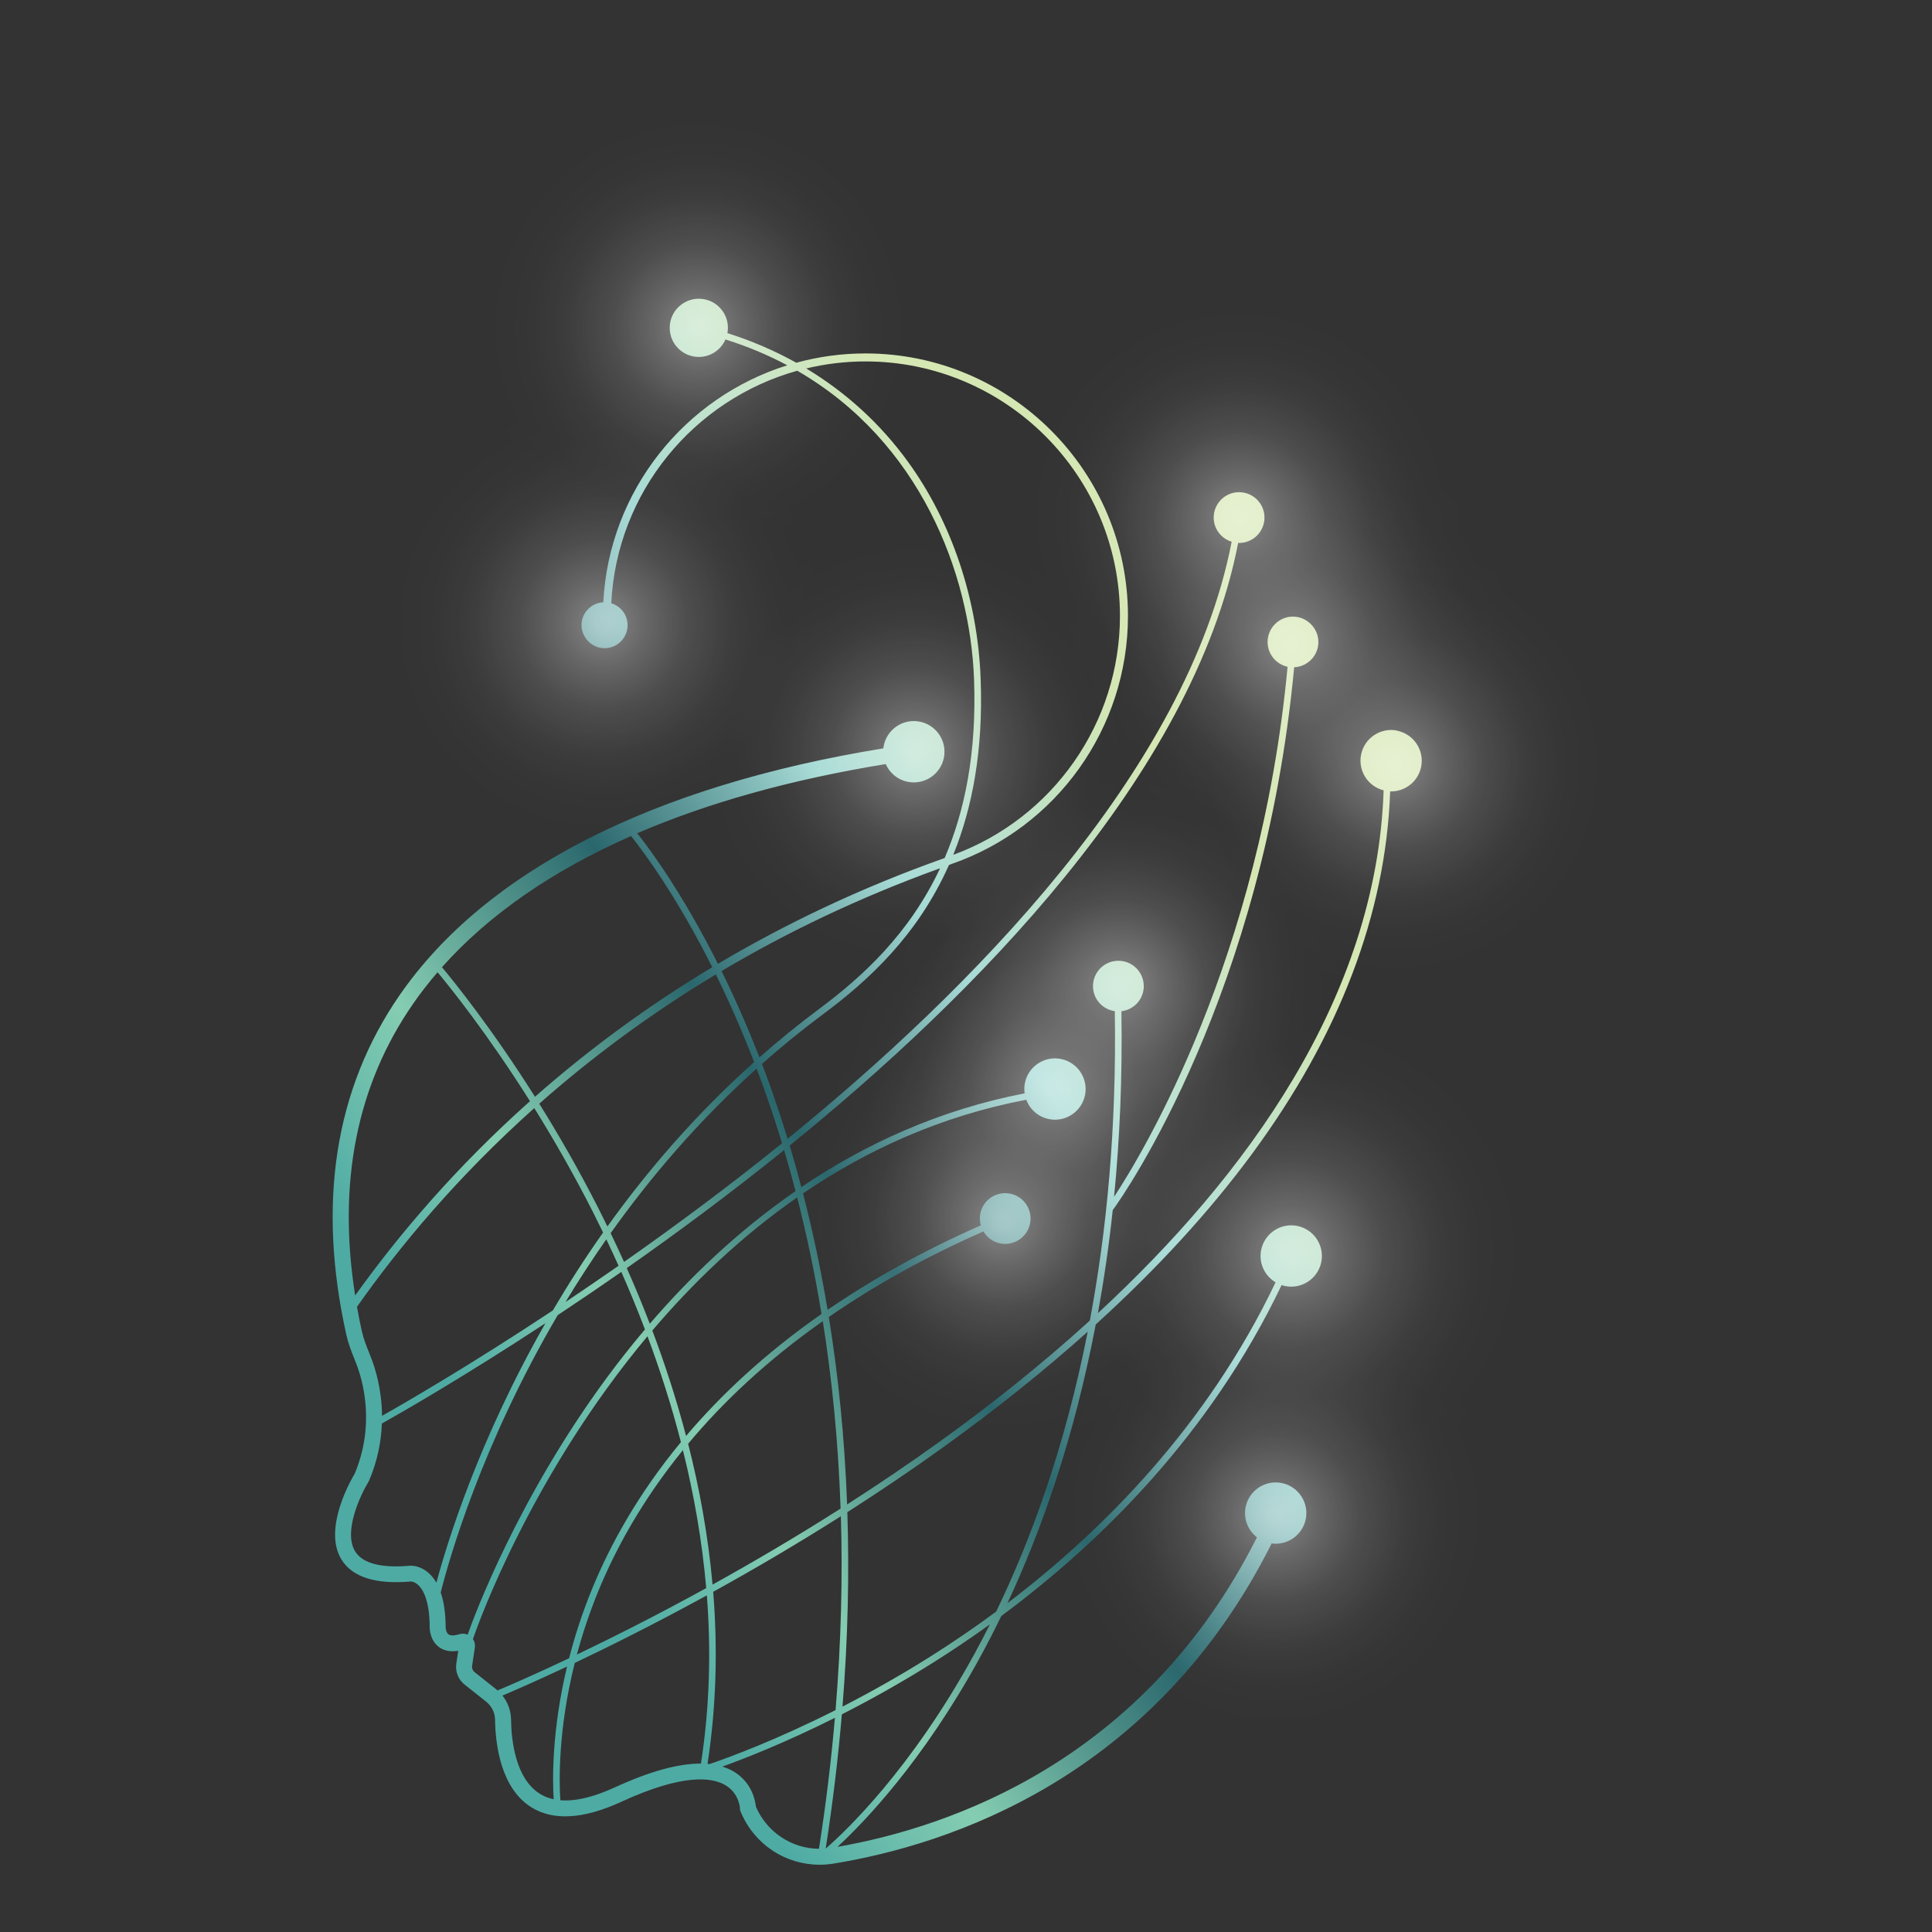 <?xml version="1.0" encoding="UTF-8"?>
<svg xmlns="http://www.w3.org/2000/svg" xmlns:xlink="http://www.w3.org/1999/xlink" viewBox="0 0 566.93 566.93">
  <rect x="0" y="0" width="566.93" height="566.93" fill="#333333" stroke="none"/>
  <defs>
    <linearGradient id="linear-gradient" x1="364.04" y1="228.8" x2="103.52" y2="413.9" gradientUnits="userSpaceOnUse">
      <stop offset=".05" stop-color="#d5e7b3"/>
      <stop offset=".31" stop-color="#a2d9d4"/>
      <stop offset=".52" stop-color="#2a676d"/>
      <stop offset=".75" stop-color="#85cdb2"/>
      <stop offset=".91" stop-color="#4eaba4"/>
    </linearGradient>
    <radialGradient id="radial-gradient" cx="176.96" cy="182.99" fx="176.96" fy="182.99" r="65.91" gradientUnits="userSpaceOnUse">
      <stop offset=".03" stop-color="#fff"/>
      <stop offset=".1" stop-color="#fff" stop-opacity=".83"/>
      <stop offset=".19" stop-color="#fff" stop-opacity=".64"/>
      <stop offset=".29" stop-color="#fff" stop-opacity=".47"/>
      <stop offset=".38" stop-color="#fff" stop-opacity=".32"/>
      <stop offset=".49" stop-color="#fff" stop-opacity=".21"/>
      <stop offset=".59" stop-color="#fff" stop-opacity=".11"/>
      <stop offset=".71" stop-color="#fff" stop-opacity=".05"/>
      <stop offset=".83" stop-color="#fff" stop-opacity=".01"/>
      <stop offset="1" stop-color="#fff" stop-opacity="0"/>
    </radialGradient>
    <radialGradient id="radial-gradient-2" cx="204.8" cy="96.04" fx="204.8" fy="96.04" r="65.91" xlink:href="#radial-gradient"/>
    <radialGradient id="radial-gradient-3" cx="363.83" cy="151.72" fx="363.83" fy="151.72" xlink:href="#radial-gradient"/>
    <radialGradient id="radial-gradient-4" cx="378.71" cy="189.09" fx="378.71" fy="189.09" r="65.91" xlink:href="#radial-gradient"/>
    <radialGradient id="radial-gradient-5" cx="409.22" cy="224.5" fx="409.22" fy="224.5" r="65.91" xlink:href="#radial-gradient"/>
    <radialGradient id="radial-gradient-6" cx="268.5" cy="220.69" fx="268.5" fy="220.69" r="65.91" xlink:href="#radial-gradient"/>
    <radialGradient id="radial-gradient-7" cx="328.64" cy="288.95" fx="328.64" fy="288.95" r="65.91" xlink:href="#radial-gradient"/>
    <radialGradient id="radial-gradient-8" cx="309.36" cy="319.32" fx="309.36" fy="319.32" r="65.91" xlink:href="#radial-gradient"/>
    <radialGradient id="radial-gradient-9" cx="294.07" cy="358.7" fx="294.07" fy="358.7" r="65.91" xlink:href="#radial-gradient"/>
    <radialGradient id="radial-gradient-10" cx="378.71" cy="367.85" fx="378.71" fy="367.85" r="72.78" xlink:href="#radial-gradient"/>
    <radialGradient id="radial-gradient-11" cx="374.16" cy="444.86" fx="374.16" fy="444.86" r="65.91" xlink:href="#radial-gradient"/>
  </defs>
  <g isolation="isolate">
    <g id="Layer_3" data-name="Layer 3">
      <g>
        <path d="m410,214.39c-4.87-.98-9.61,2.17-10.6,7.04-.95,4.73,1.99,9.32,6.62,10.49-2.08,60.89-40.43,113.29-83.85,153.42,1.74-9.57,3.22-19.63,4.35-30.24,3.61-4.85,44.32-63.7,53.24-159.3,3.95-.18,7.11-3.42,7.11-7.41s-3.33-7.45-7.45-7.45-7.45,3.33-7.45,7.45c0,3.57,2.51,6.54,5.86,7.27-8.03,85.49-42.42,142.68-50.92,155.55,1.66-16.85,2.47-34.99,2.16-54.47,3.69-.44,6.56-3.55,6.56-7.36,0-4.11-3.33-7.45-7.45-7.45s-7.45,3.33-7.45,7.45c0,3.75,2.79,6.83,6.4,7.34.55,34.37-2.39,64.57-7.33,90.8-14.54,13.23-29.58,25.1-43.96,35.45-9.13,6.57-18.27,12.74-27.26,18.5-.74-20-2.67-38.35-5.37-55.01,12.87-8.89,27.86-17.39,45.37-25.11,1.04,1.75,2.76,3.08,4.91,3.52,4.03.81,7.96-1.8,8.77-5.83.81-4.03-1.8-7.96-5.83-8.77-4.03-.81-7.96,1.8-8.77,5.83-.24,1.2-.15,2.37.16,3.47-17.3,7.63-32.16,16.01-44.96,24.79-2.06-12.34-4.52-23.73-7.22-34.17,18.73-12.74,40.49-22.71,65.51-27.48,1.05,2.82,3.48,5.04,6.64,5.68,4.87.98,9.61-2.17,10.6-7.04.98-4.87-2.17-9.61-7.04-10.6-4.87-.98-9.61,2.17-10.6,7.04-.21,1.03-.22,2.06-.08,3.05-25.15,4.85-46.94,14.95-65.52,27.5-1.11-4.22-2.25-8.29-3.42-12.19,53.65-43.49,118.36-108.47,131.6-176.85.09,0,.18.03.27.03,4.11,0,7.45-3.33,7.45-7.45s-3.33-7.45-7.45-7.45-7.45,3.33-7.45,7.45c0,3.35,2.22,6.15,5.27,7.09-13.09,67.54-77.04,131.91-130.3,175.19-1.81-5.9-3.67-11.45-5.53-16.59-.66-1.83-1.33-3.61-2-5.37,5.66-5.02,11.63-9.9,17.94-14.59,13.36-9.93,27.79-23.21,36.93-43.78.06-.02.12-.05.19-.07l.52-.21c31-10.73,51.82-39.99,51.82-72.81,0-42.47-34.55-77.03-77.03-77.03-7.03,0-13.83.96-20.3,2.73-6.31-3.52-13.07-6.43-20.21-8.69.09-.5.15-1.02.15-1.55,0-4.71-3.82-8.54-8.54-8.54s-8.54,3.82-8.54,8.54,3.82,8.54,8.54,8.54c3.5,0,6.51-2.11,7.82-5.13,6.54,2.06,12.58,4.61,18.14,7.58-30.09,9.4-52.3,36.8-53.99,69.54-3.56.2-6.39,3.11-6.39,6.72s3.02,6.76,6.76,6.76,6.76-3.02,6.76-6.76c0-3.04-2.02-5.58-4.79-6.43,1.61-32.61,24.23-59.77,54.58-68.23,36.01,20.82,50.69,59.37,51.87,90.43.82,21.62-2.7,38.73-8.62,52.56-24.84,8.81-46.92,19.42-66.53,31.05-10.24-20.37-19.62-33.19-23.68-38.32,20.87-8.99,45.3-15.8,72.93-20.3,1.39,3.17,4.55,5.38,8.23,5.38,4.97,0,9-4.03,9-9s-4.03-9-9-9c-4.64,0-8.45,3.51-8.94,8.01-67.75,11.01-116.73,35.96-141.95,72.43-19.01,27.5-24.26,61.09-15.59,99.83.54,2.4,1.42,4.63,2.28,6.79.22.54.43,1.09.64,1.64,1.88,4.86,5.57,17.71-.52,32.19-1.07,1.78-9.39,16.18-3.86,25.16,3.19,5.18,10.09,7.35,20.43,6.43.02,0,1.03.05,2.14,1.09,1.24,1.16,3.31,4.32,3.31,12.43,0,.38.08,3.77,2.73,5.73,1.5,1.11,3.4,1.47,5.65,1.08l-.57,3.77c-.35,2.33.58,4.68,2.43,6.15l6.27,4.97c1.67,1.32,2.64,3.27,2.67,5.36.11,7.16,1.63,20,10.6,25.65,6.46,4.06,15.36,3.53,26.47-1.59,18.16-8.36,26.69-7.22,30.65-4.79,3.94,2.42,4.15,6.65,4.16,6.81v.43s.17.4.17.4c3.93,9.61,13.11,15.63,23.18,15.63,1.36,0,2.73-.11,4.11-.33,33.61-5.49,94.01-25.02,128.54-93.95,4.66.63,9.07-2.46,10.01-7.13.98-4.87-2.17-9.61-7.04-10.6-4.87-.98-9.61,2.17-10.6,7.04-.7,3.47.7,6.86,3.32,8.89-33.01,65.58-90.08,85.07-123.08,90.83,7.76-7.16,24.95-24.94,41.58-55.17,2.14-3.89,4.31-8.08,6.48-12.56,28.88-21.4,61.23-53.09,82.25-97.11.34.11.69.21,1.05.28,4.87.98,9.61-2.17,10.6-7.04.98-4.87-2.17-9.61-7.04-10.6-4.87-.98-9.61,2.17-10.6,7.04-.78,3.85,1.03,7.61,4.23,9.51-20.14,42.17-50.79,72.95-78.68,94.14,9.83-21,19.5-48.13,25.9-81.77,18-16.36,33.33-33.07,45.81-49.98,25.7-34.84,39.33-70.62,40.59-106.45,4.31.13,8.21-2.84,9.09-7.21.98-4.87-2.17-9.61-7.04-10.6Zm-163.33,228.29c-13.1,8.34-25.82,15.8-37.58,22.31-1.29-14.32-3.81-28.17-7.16-41.33,10.08-12.08,22.99-24.35,39.51-35.98,2.66,16.67,4.54,35.02,5.23,55.01Zm-1.49,59.14c-17.05,8.6-30.62,13.66-36.94,15.83-.21-.02-.41-.05-.62-.07,2.63-17.18,2.98-34.12,1.66-50.48,11.72-6.47,24.39-13.88,37.47-22.17.53,17.7.1,36.67-1.56,56.89Zm-37.95-35.8c-14.56,8.01-27.59,14.55-37.95,19.5,1.57-5.83,3.59-12.02,6.22-18.45,5.1-12.47,12.93-26.83,24.89-41.54,3.21,12.91,5.63,26.48,6.84,40.48Zm33.85-80.46c-16.55,11.56-29.55,23.76-39.76,35.81-2.85-10.85-6.23-21.2-9.9-30.94,11.91-14,26.02-27.59,42.5-39.06,2.68,10.45,5.12,21.86,7.15,34.2Zm-7.63-36.04c-16.94,11.71-31.16,25.42-42.77,38.92-2.18-5.67-4.45-11.12-6.76-16.33,14.6-10.22,30.32-21.85,46.15-34.61,0,0,.01-.01.02-.02,1.15,3.85,2.27,7.87,3.36,12.04Zm-9.69-31.28c1.93,5.33,3.86,11.09,5.73,17.24-.2.16-.41.33-.61.49-15.69,12.65-31.27,24.18-45.76,34.33-1.3-2.89-2.61-5.71-3.93-8.44,11.67-16.41,25.81-32.97,42.83-48.28.58,1.53,1.16,3.08,1.73,4.66Zm-42.25,53.19c-5.37,3.74-10.57,7.29-15.57,10.64,3.66-6.06,7.64-12.21,11.98-18.4,1.2,2.52,2.4,5.1,3.59,7.76Zm-3.27-11.55c-.89-1.83-1.79-3.64-2.68-5.39-5.74-11.3-11.67-21.58-17.32-30.62,14.87-13.13,32.04-26.05,51.81-37.93,3.73,7.57,7.54,16.15,11.24,25.72-17.09,15.29-31.29,31.82-43.05,48.23Zm109.52-160.72c-.88-23.29-8.45-45.9-21.31-63.64-8.07-11.14-18.17-20.36-29.87-27.4,5.58-1.34,11.4-2.06,17.38-2.06,41.18,0,74.68,33.5,74.68,74.68,0,31.33-19.58,59.31-48.92,70.11,5.58-13.75,8.84-30.61,8.04-51.69Zm-11.9,55.62c-9.02,19.22-22.75,31.8-35.49,41.28-6.15,4.58-11.98,9.33-17.53,14.22-3.66-9.4-7.43-17.86-11.11-25.33,18.95-11.26,40.26-21.54,64.13-30.17Zm-90.69-9.45c3.79,4.75,13.36,17.63,23.83,38.49-19.83,11.91-37.07,24.85-52.01,38.02-12.67-20.07-23.65-33.66-27.3-38.02,13.69-15.38,32.35-28.29,55.48-38.49Zm-64.06,49.37c2.23-3.23,4.67-6.36,7.29-9.41,3.79,4.55,14.63,18.04,27.12,37.84-21.83,19.46-38.65,39.34-51.3,57.02-5.22-32.91.42-61.62,16.9-85.46Zm-14.88,96.17c-.56-2.49-1.05-4.96-1.48-7.4,12.66-17.96,29.69-38.35,52.03-58.31,5.57,8.95,11.42,19.1,17.09,30.25,1.03,2.03,2.07,4.13,3.1,6.26-5.44,7.71-10.34,15.38-14.75,22.87-24.41,16.16-43.25,27.05-50.12,30.93-.07-7.66-1.93-13.73-3.13-16.84-.22-.56-.44-1.12-.66-1.68-.83-2.08-1.61-4.04-2.07-6.08Zm19.76,70.91c-2.61-2.45-5.31-2.36-5.67-2.33-8.5.75-13.92-.67-16.12-4.23-3.55-5.76,1.65-16.71,3.95-20.44l.16-.31c2.53-5.95,3.55-11.65,3.75-16.75,5.67-3.18,23.85-13.58,47.98-29.42-19.6,34.33-28.82,64.34-31.98,76.13-.59-1.03-1.28-1.91-2.07-2.65Zm8.81,17.77c-1.46.45-2.59.47-3.18.04-.67-.48-.84-1.65-.85-1.99,0-4.11-.5-7.54-1.45-10.31,2.47-9.77,11.95-43.21,34.33-81.37,5.93-3.93,12.18-8.17,18.67-12.69,2.38,5.38,4.71,11.01,6.94,16.88-4.07,4.82-7.83,9.6-11.24,14.23-25.94,35.2-38.78,69.57-40.79,75.34-.76-.32-1.6-.39-2.41-.13Zm4.45,11.12c-.54-.43-.82-1.12-.72-1.81l.81-5.42c.13-.89-.08-1.77-.57-2.5.01-.02.03-.05.04-.07h0s.02-.06.05-.13c.03-.07.05-.14.07-.2,1.46-4.27,17.05-47.75,51.07-88.43,3.65,9.79,7.01,20.18,9.81,31.07-12.62,15.28-20.81,30.22-26.1,43.16-2.9,7.09-5.08,13.9-6.71,20.26-10.5,4.97-17.94,8.17-21.01,9.45-.16-.14-.31-.29-.48-.42l-6.27-4.97Zm10.71,13.9c-.04-2.58-.94-5.03-2.52-7.02,3.27-1.38,9.89-4.25,18.96-8.52-4.5,18.74-4.28,33.24-3.93,38.95-1.5-.32-2.87-.86-4.09-1.63-7.11-4.47-8.33-15.57-8.42-21.78Zm30.47,19.91c-6.29,2.9-11.63,4.15-16,3.79-.36-5.4-.72-20.58,4.23-40.3,10.44-4.96,23.77-11.61,38.76-19.83,1.24,16.02.86,32.58-1.73,49.37-6.65-.03-15.09,2.3-25.26,6.98Zm41.37,5.63c-.16-1.64-1.08-6.88-6.25-10.11-1.09-.68-2.29-1.2-3.59-1.6,7.01-2.53,18.78-7.18,33.04-14.32-1.07,12.36-2.61,25.17-4.68,38.44-8-.08-15.28-4.84-18.53-12.41Zm63.93-44.4c-18.37,33.44-37.4,51.5-43.42,56.74,0,0-.01,0-.02,0,2.12-13.61,3.67-26.74,4.74-39.39,8.31-4.23,17.41-9.28,26.87-15.23,5.28-3.32,10.85-7.04,16.58-11.17-1.59,3.17-3.18,6.2-4.74,9.05Zm6.59-12.8c-6.73,4.97-13.26,9.38-19.4,13.25-9.02,5.68-17.71,10.53-25.7,14.63,1.63-20.28,2-39.31,1.43-57.06,9.31-5.95,18.81-12.34,28.28-19.16,15.37-11.06,29.46-22.34,42.25-33.8-6.72,34.11-16.81,61.34-26.86,82.14Z" fill="url(#linear-gradient)"/>
        <g opacity=".4">
          <circle cx="176.96" cy="182.99" r="72.78" fill="url(#radial-gradient)" mix-blend-mode="color-dodge"/>
          <circle cx="204.8" cy="96.04" r="72.78" fill="url(#radial-gradient-2)" mix-blend-mode="color-dodge"/>
          <circle cx="363.83" cy="151.72" r="72.78" fill="url(#radial-gradient-3)" mix-blend-mode="color-dodge"/>
          <circle cx="378.71" cy="189.09" r="72.78" fill="url(#radial-gradient-4)" mix-blend-mode="color-dodge"/>
          <circle cx="409.22" cy="224.5" r="72.78" fill="url(#radial-gradient-5)" mix-blend-mode="color-dodge"/>
          <circle cx="268.5" cy="220.69" r="72.78" fill="url(#radial-gradient-6)" mix-blend-mode="color-dodge"/>
          <circle cx="328.64" cy="288.95" r="72.78" fill="url(#radial-gradient-7)" mix-blend-mode="color-dodge"/>
          <circle cx="309.36" cy="319.32" r="72.78" fill="url(#radial-gradient-8)" mix-blend-mode="color-dodge"/>
          <circle cx="294.07" cy="358.7" r="72.78" fill="url(#radial-gradient-9)" mix-blend-mode="color-dodge"/>
          <circle cx="378.71" cy="367.85" r="72.78" fill="url(#radial-gradient-10)" mix-blend-mode="color-dodge"/>
          <circle cx="374.16" cy="444.86" r="72.78" fill="url(#radial-gradient-11)" mix-blend-mode="color-dodge"/>
        </g>
      </g>
    </g>
  </g>
</svg>